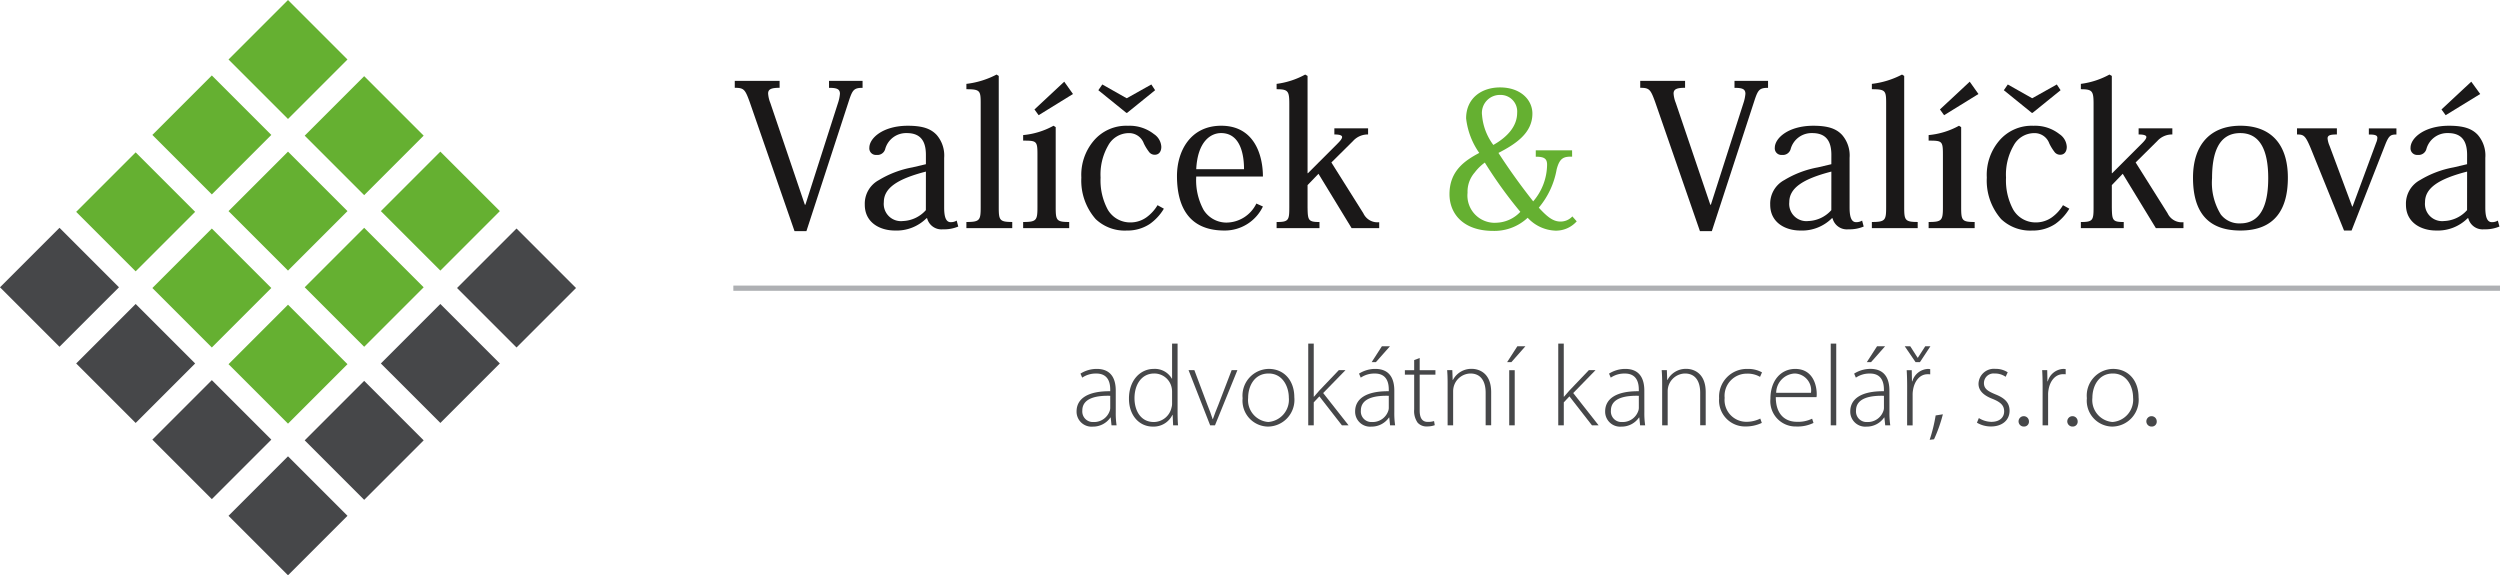 <svg xmlns="http://www.w3.org/2000/svg" width="304.498" height="70.071" viewBox="0 0 304.498 70.071">
  <g id="Group_157" data-name="Group 157" transform="translate(-37.436 -81.299)">
    <g id="Group_1" data-name="Group 1" transform="translate(37.436 81.299)">
      <rect id="Rectangle_1" data-name="Rectangle 1" width="10.247" height="10.247" transform="translate(0 34.991) rotate(-44.997)" fill="#464749"/>
      <rect id="Rectangle_2" data-name="Rectangle 2" width="10.247" height="10.247" transform="matrix(0.707, -0.707, 0.707, 0.707, 9.278, 44.27)" fill="#464749"/>
      <rect id="Rectangle_3" data-name="Rectangle 3" width="10.247" height="10.247" transform="translate(18.556 53.547) rotate(-45)" fill="#464749"/>
      <rect id="Rectangle_4" data-name="Rectangle 4" width="10.248" height="10.248" transform="matrix(0.707, -0.707, 0.707, 0.707, 9.278, 25.803)" fill="#65b031"/>
      <rect id="Rectangle_5" data-name="Rectangle 5" width="10.247" height="10.247" transform="translate(18.556 16.435) rotate(-45)" fill="#65b031"/>
      <rect id="Rectangle_6" data-name="Rectangle 6" width="10.247" height="10.247" transform="matrix(0.707, -0.707, 0.707, 0.707, 27.833, 7.246)" fill="#65b031"/>
      <rect id="Rectangle_7" data-name="Rectangle 7" width="10.247" height="10.247" transform="matrix(0.707, -0.707, 0.707, 0.707, 18.556, 35.079)" fill="#65b031"/>
      <rect id="Rectangle_8" data-name="Rectangle 8" width="10.247" height="10.247" transform="translate(27.833 25.713) rotate(-45)" fill="#65b031"/>
      <rect id="Rectangle_9" data-name="Rectangle 9" width="10.247" height="10.247" transform="translate(37.111 16.524) rotate(-45.003)" fill="#65b031"/>
      <rect id="Rectangle_10" data-name="Rectangle 10" width="10.247" height="10.247" transform="matrix(0.707, -0.707, 0.707, 0.707, 27.834, 44.357)" fill="#65b031"/>
      <rect id="Rectangle_11" data-name="Rectangle 11" width="10.247" height="10.247" transform="translate(37.111 34.991) rotate(-44.997)" fill="#65b031"/>
      <rect id="Rectangle_12" data-name="Rectangle 12" width="10.247" height="10.247" transform="translate(46.389 25.714) rotate(-45.005)" fill="#65b031"/>
      <rect id="Rectangle_13" data-name="Rectangle 13" width="10.248" height="10.248" transform="matrix(0.707, -0.707, 0.707, 0.707, 27.833, 62.824)" fill="#464749"/>
      <rect id="Rectangle_14" data-name="Rectangle 14" width="10.247" height="10.247" transform="translate(37.111 53.634) rotate(-44.998)" fill="#464749"/>
      <rect id="Rectangle_15" data-name="Rectangle 15" width="10.247" height="10.247" transform="translate(46.389 44.27) rotate(-45.01)" fill="#464749"/>
      <rect id="Rectangle_16" data-name="Rectangle 16" width="10.247" height="10.247" transform="translate(55.666 35.078) rotate(-44.998)" fill="#464749"/>
    </g>
    <g id="Group_2" data-name="Group 2" transform="translate(126.93 90.379)">
      <path id="Path_1" data-name="Path 1" d="M116.377,104.125l3.963-12.375a4.721,4.721,0,0,0,.242-1.136c0-.6-.41-.725-1.33-.725v-.846h4.086v.846c-1.014,0-1.209.242-1.6,1.378L116.5,107.34h-1.451L109.585,91.6c-.556-1.523-.7-1.716-1.813-1.716v-.846h5.462v.846c-1.014,0-1.4.169-1.4.7a3.742,3.742,0,0,0,.266,1.136l4.206,12.4Z" transform="translate(-107.772 -88.27)" fill="#1a1818"/>
      <path id="Path_2" data-name="Path 2" d="M127.662,96.889c0-1.4-.435-2.658-2.32-2.658a2.638,2.638,0,0,0-2.635,1.933.982.982,0,0,1-1.064.725.8.8,0,0,1-.87-.87c0-1.183,1.668-2.683,4.689-2.683,1.813,0,2.8.364,3.505,1.112a3.821,3.821,0,0,1,.919,2.8v6.068c0,1.232.266,1.764.8,1.764a1.358,1.358,0,0,0,.725-.192l.193.724a4.416,4.416,0,0,1-1.861.338,1.8,1.8,0,0,1-1.934-1.353h-.073a5.151,5.151,0,0,1-3.868,1.5c-1.739,0-3.649-.919-3.649-3.143a3.252,3.252,0,0,1,1.716-3,12.027,12.027,0,0,1,4.084-1.547l1.644-.387Zm0,2.031c-3.578.919-5.124,2.055-5.124,3.722a2.093,2.093,0,0,0,2.32,2.3,3.929,3.929,0,0,0,2.8-1.328Z" transform="translate(-104.382 -87.1)" fill="#1a1818"/>
      <path id="Path_3" data-name="Path 3" d="M129.945,106.393c1.644,0,1.741-.218,1.741-1.813V91.891c0-1.5-.1-1.668-1.741-1.668V89.57a10.549,10.549,0,0,0,3.675-1.135l.266.168v16c0,1.57.1,1.788,1.644,1.788v.749h-5.584Z" transform="translate(-101.733 -88.435)" fill="#1a1818"/>
      <path id="Path_4" data-name="Path 4" d="M139.343,94.654v9.765c0,1.6.1,1.788,1.644,1.788v.749h-5.609v-.749c1.62,0,1.742-.192,1.742-1.813V97.989c0-1.644-.1-1.692-1.742-1.692v-.676a9.4,9.4,0,0,0,3.7-1.137Zm1.04-5.536,1.064,1.5L137.264,93.2l-.508-.7Z" transform="translate(-100.253 -88.249)" fill="#1a1818"/>
      <path id="Path_5" data-name="Path 5" d="M151,104.515a6.076,6.076,0,0,1-1.716,1.861,4.932,4.932,0,0,1-2.8.8,5.127,5.127,0,0,1-3.794-1.4,7.108,7.108,0,0,1-1.741-5.051,6.428,6.428,0,0,1,1.475-4.448,5.175,5.175,0,0,1,4.206-1.861,4.789,4.789,0,0,1,3.166,1.015,1.977,1.977,0,0,1,.894,1.547c0,.58-.29.967-.8.967a.863.863,0,0,1-.653-.29,5.951,5.951,0,0,1-.677-1.088,1.9,1.9,0,0,0-1.884-1.256,2.859,2.859,0,0,0-2.467,1.522,7.062,7.062,0,0,0-.917,3.892,7.493,7.493,0,0,0,.869,3.891,3.143,3.143,0,0,0,2.733,1.571,3.347,3.347,0,0,0,1.957-.6,4.913,4.913,0,0,0,1.378-1.5Zm-4.5-13.463,2.974-1.668.459.7-3.407,2.756h-.1l-3.407-2.756.484-.7,2.948,1.668Z" transform="translate(-98.736 -88.176)" fill="#1a1818"/>
      <path id="Path_6" data-name="Path 6" d="M160.57,103.173a5.152,5.152,0,0,1-4.69,2.925c-4.5,0-5.777-3.143-5.777-6.647,0-2.974,1.6-6.116,5.39-6.116,4.061,0,5.077,3.626,5.077,6.189h-8.122a7.547,7.547,0,0,0,.895,4.061,3.287,3.287,0,0,0,2.756,1.546,4.089,4.089,0,0,0,3.673-2.32Zm-2.3-4.544c0-1.5-.314-4.4-2.8-4.4-1.257,0-2.853,1.014-3.022,4.4Z" transform="translate(-96.242 -87.1)" fill="#1a1818"/>
      <path id="Path_7" data-name="Path 7" d="M163.411,100.447h.048l3.626-3.626c.314-.314.532-.58.532-.774s-.266-.314-.943-.314v-.748h4.108v.748a2.406,2.406,0,0,0-1.836.8l-2.635,2.611,3.892,6.188a1.891,1.891,0,0,0,1.933,1.088v.725h-3.359l-4.037-6.623-1.33,1.378v2.708c.025,1.57.074,1.788,1.451,1.788v.749h-5.221v-.749c1.473,0,1.546-.218,1.546-1.813V92.012c0-1.571-.144-1.789-1.546-1.789V89.57a9.871,9.871,0,0,0,3.481-1.135l.289.168Z" transform="translate(-93.644 -88.435)" fill="#1a1818"/>
      <path id="Path_8" data-name="Path 8" d="M191.127,98.1c-1.038-.024-1.522.169-1.884,1.547a9.907,9.907,0,0,1-2.176,4.666c1.064,1.159,1.765,1.691,2.634,1.691a1.934,1.934,0,0,0,1.452-.627l.532.6a3.391,3.391,0,0,1-2.587,1.136,4.835,4.835,0,0,1-3.385-1.571,5.925,5.925,0,0,1-4.205,1.6c-3.626,0-5.319-2.079-5.319-4.471,0-2.9,1.958-4.134,3.626-5.027a9.073,9.073,0,0,1-1.6-4.206c0-2.442,1.861-3.771,4.134-3.771,2.489,0,3.939,1.5,3.939,3.191,0,2.393-2.078,3.722-4.134,4.787,1.185,1.836,2.588,3.818,4.231,5.9a6.947,6.947,0,0,0,1.692-4.472c0-.774-.412-.967-1.378-.967v-.774h4.423Zm-9.33,8.05a4.181,4.181,0,0,0,3.022-1.33,53.025,53.025,0,0,1-4.326-6,5.831,5.831,0,0,0-1.233,1.209,3.544,3.544,0,0,0-.87,2.466A3.321,3.321,0,0,0,181.8,106.155Zm-1.644-13.126a6.976,6.976,0,0,0,1.378,3.649c1.839-1.04,2.9-2.369,2.9-3.915a2.013,2.013,0,0,0-2.031-2.176A2.189,2.189,0,0,0,180.152,93.029Z" transform="translate(-89.137 -88.099)" fill="#65b031"/>
      <path id="Path_9" data-name="Path 9" d="M203.052,104.125l3.966-12.375a4.833,4.833,0,0,0,.241-1.136c0-.6-.411-.725-1.33-.725v-.846h4.086v.846c-1.015,0-1.209.242-1.6,1.378l-5.245,16.074h-1.451L196.261,91.6c-.556-1.523-.7-1.716-1.813-1.716v-.846h5.462v.846c-1.015,0-1.4.169-1.4.7a3.7,3.7,0,0,0,.266,1.136l4.206,12.4Z" transform="translate(-84.163 -88.27)" fill="#1a1818"/>
      <path id="Path_10" data-name="Path 10" d="M214.339,96.889c0-1.4-.435-2.658-2.322-2.658a2.637,2.637,0,0,0-2.634,1.933.982.982,0,0,1-1.064.725.8.8,0,0,1-.869-.87c0-1.183,1.667-2.683,4.689-2.683,1.813,0,2.8.364,3.5,1.112a3.821,3.821,0,0,1,.919,2.8v6.068c0,1.232.266,1.764.8,1.764a1.358,1.358,0,0,0,.725-.192l.193.724a4.416,4.416,0,0,1-1.861.338,1.8,1.8,0,0,1-1.934-1.353h-.073a5.146,5.146,0,0,1-3.867,1.5c-1.741,0-3.65-.919-3.65-3.143a3.252,3.252,0,0,1,1.716-3,12.014,12.014,0,0,1,4.086-1.547l1.644-.387Zm0,2.031c-3.578.919-5.125,2.055-5.125,3.722a2.093,2.093,0,0,0,2.321,2.3,3.932,3.932,0,0,0,2.8-1.328Z" transform="translate(-80.774 -87.1)" fill="#1a1818"/>
      <path id="Path_11" data-name="Path 11" d="M216.622,106.393c1.643,0,1.739-.218,1.739-1.813V91.891c0-1.5-.1-1.668-1.739-1.668V89.57a10.527,10.527,0,0,0,3.672-1.135l.266.168v16c0,1.57.1,1.788,1.644,1.788v.749h-5.582Z" transform="translate(-78.124 -88.435)" fill="#1a1818"/>
      <path id="Path_12" data-name="Path 12" d="M226.018,94.654v9.765c0,1.6.1,1.788,1.644,1.788v.749h-5.607v-.749c1.62,0,1.741-.192,1.741-1.813V97.989c0-1.644-.1-1.692-1.741-1.692v-.676a9.4,9.4,0,0,0,3.7-1.137Zm1.041-5.536,1.064,1.5L223.941,93.2l-.508-.7Z" transform="translate(-76.644 -88.249)" fill="#1a1818"/>
      <path id="Path_13" data-name="Path 13" d="M237.678,104.515a6.082,6.082,0,0,1-1.718,1.861,4.928,4.928,0,0,1-2.8.8,5.127,5.127,0,0,1-3.794-1.4,7.108,7.108,0,0,1-1.741-5.051,6.428,6.428,0,0,1,1.475-4.448,5.174,5.174,0,0,1,4.205-1.861,4.79,4.79,0,0,1,3.167,1.015,1.977,1.977,0,0,1,.894,1.547c0,.58-.291.967-.8.967a.861.861,0,0,1-.653-.29,5.882,5.882,0,0,1-.677-1.088,1.9,1.9,0,0,0-1.884-1.256,2.859,2.859,0,0,0-2.467,1.522,7.061,7.061,0,0,0-.919,3.892,7.479,7.479,0,0,0,.87,3.891,3.141,3.141,0,0,0,2.732,1.571,3.348,3.348,0,0,0,1.958-.6,4.928,4.928,0,0,0,1.378-1.5Zm-4.5-13.463,2.974-1.668.459.7-3.409,2.756h-.1L229.7,90.085l.483-.7,2.949,1.668Z" transform="translate(-75.128 -88.176)" fill="#1a1818"/>
      <path id="Path_14" data-name="Path 14" d="M240.4,100.447h.048l3.626-3.626c.314-.314.532-.58.532-.774s-.266-.314-.943-.314v-.748h4.108v.748a2.407,2.407,0,0,0-1.836.8L243.3,99.142l3.891,6.188a1.893,1.893,0,0,0,1.934,1.088v.725h-3.36l-4.037-6.623L240.4,101.9v2.708c.025,1.57.074,1.788,1.45,1.788v.749h-5.222v-.749c1.476,0,1.548-.218,1.548-1.813V92.012c0-1.571-.145-1.789-1.548-1.789V89.57a9.853,9.853,0,0,0,3.482-1.135l.289.168Z" transform="translate(-72.675 -88.435)" fill="#1a1818"/>
      <path id="Path_15" data-name="Path 15" d="M247.363,99.669c0-4.013,2.1-6.334,5.777-6.334,3.505,0,5.778,2.032,5.778,6.334,0,3.794-1.547,6.429-5.778,6.429S247.363,103.536,247.363,99.669Zm2.321.048a7.343,7.343,0,0,0,1.064,4.423,2.82,2.82,0,0,0,2.368,1.088c2.9,0,3.409-3.045,3.409-5.511,0-3.385-.991-5.486-3.409-5.486C250.408,94.231,249.684,96.792,249.684,99.717Z" transform="translate(-69.751 -87.1)" fill="#1a1818"/>
      <path id="Path_16" data-name="Path 16" d="M263.966,106.031h-.919L258.986,96c-.651-1.546-.846-1.668-1.667-1.668v-.748h4.858v.748c-.822,0-1.135.1-1.135.484a2.907,2.907,0,0,0,.24.894l2.756,7.4h.048l2.877-7.783a1.694,1.694,0,0,0,.144-.579c0-.314-.266-.412-1.038-.412v-.748h3.359v.748c-.7,0-.917.122-1.354,1.21Z" transform="translate(-67.039 -87.033)" fill="#1a1818"/>
      <path id="Path_17" data-name="Path 17" d="M275.195,98.037c0-1.4-.435-2.658-2.321-2.658a2.636,2.636,0,0,0-2.634,1.933.982.982,0,0,1-1.064.725.8.8,0,0,1-.87-.87c0-1.183,1.668-2.683,4.69-2.683,1.812,0,2.8.364,3.5,1.112a3.826,3.826,0,0,1,.917,2.8v6.068c0,1.232.266,1.764.8,1.764a1.355,1.355,0,0,0,.725-.192l.195.724a4.424,4.424,0,0,1-1.861.338,1.8,1.8,0,0,1-1.934-1.353h-.073a5.148,5.148,0,0,1-3.867,1.5c-1.741,0-3.65-.919-3.65-3.143a3.251,3.251,0,0,1,1.715-3,12.024,12.024,0,0,1,4.086-1.547l1.644-.387Zm0,2.031c-3.577.919-5.124,2.055-5.124,3.722a2.093,2.093,0,0,0,2.32,2.3,3.931,3.931,0,0,0,2.8-1.328Zm.508-10.95,1.088,1.5L272.584,93.2l-.508-.7Z" transform="translate(-64.198 -88.249)" fill="#1a1818"/>
    </g>
    <rect id="Rectangle_17" data-name="Rectangle 17" width="215.178" height="0.636" transform="translate(126.756 116.083)" fill="#aeb0b3"/>
    <g id="Group_3" data-name="Group 3" transform="translate(168.561 123.15)">
      <path id="Path_18" data-name="Path 18" d="M145.265,121.89a9.928,9.928,0,0,0,.1,1.6h-.617l-.1-.966h-.027a2.571,2.571,0,0,1-2.155,1.12,1.825,1.825,0,0,1-1.975-1.846c0-1.555,1.358-2.493,4.1-2.466v-.182c0-.658-.125-1.987-1.72-1.972a2.936,2.936,0,0,0-1.695.5l-.21-.49a3.706,3.706,0,0,1,1.975-.575c1.945,0,2.323,1.456,2.323,2.645Zm-.673-2c-1.47-.041-3.4.183-3.4,1.793a1.284,1.284,0,0,0,1.342,1.4,2.011,2.011,0,0,0,1.989-1.344,1.123,1.123,0,0,0,.069-.406Z" transform="translate(-140.491 -113.532)" fill="#464749"/>
      <path id="Path_19" data-name="Path 19" d="M151.429,114.191v8.4c0,.49.014,1.079.056,1.554h-.6l-.056-1.272H150.8a2.547,2.547,0,0,1-2.393,1.426c-1.667,0-2.9-1.386-2.9-3.387-.013-2.239,1.372-3.64,3.023-3.64a2.378,2.378,0,0,1,2.2,1.19h.028v-4.27Zm-.672,5.895a2.379,2.379,0,0,0-.07-.616,2.152,2.152,0,0,0-2.113-1.638c-1.471,0-2.393,1.274-2.393,3.009,0,1.51.755,2.9,2.35,2.9a2.228,2.228,0,0,0,2.157-1.75,1.754,1.754,0,0,0,.07-.56Z" transform="translate(-139.125 -114.191)" fill="#464749"/>
      <path id="Path_20" data-name="Path 20" d="M151.92,116.733l1.568,4.172c.266.658.476,1.218.658,1.792h.028c.182-.56.434-1.148.686-1.792l1.6-4.172h.7l-2.729,6.719h-.588l-2.631-6.719Z" transform="translate(-137.572 -113.499)" fill="#464749"/>
      <path id="Path_21" data-name="Path 21" d="M159.465,123.639a3.15,3.15,0,0,1-3.079-3.457,3.251,3.251,0,0,1,3.177-3.57c1.863,0,3.121,1.4,3.121,3.458a3.255,3.255,0,0,1-3.2,3.569Zm.042-.56a2.718,2.718,0,0,0,2.507-2.981c0-1.232-.686-2.925-2.463-2.925-1.723,0-2.491,1.526-2.491,2.967a2.671,2.671,0,0,0,2.435,2.939Z" transform="translate(-136.162 -113.532)" fill="#464749"/>
      <path id="Path_22" data-name="Path 22" d="M163.339,120.66h.028c.168-.211.434-.519.644-.743l2.379-2.491h.812l-2.715,2.786,3.093,3.933h-.812l-2.743-3.527-.686.729v2.8h-.672v-9.954h.672Z" transform="translate(-134.451 -114.191)" fill="#464749"/>
      <path id="Path_23" data-name="Path 23" d="M171.929,122.48a10.074,10.074,0,0,0,.1,1.6h-.616l-.1-.966h-.027a2.571,2.571,0,0,1-2.155,1.12,1.825,1.825,0,0,1-1.975-1.846c0-1.555,1.358-2.493,4.1-2.466v-.182c0-.658-.125-1.987-1.72-1.972a2.936,2.936,0,0,0-1.695.5l-.21-.49a3.705,3.705,0,0,1,1.975-.575c1.945,0,2.323,1.456,2.323,2.645Zm-.673-2c-1.47-.041-3.4.183-3.4,1.793a1.284,1.284,0,0,0,1.342,1.4,2.011,2.011,0,0,0,1.989-1.344,1.123,1.123,0,0,0,.069-.406Zm.141-6.032-1.709,1.931h-.517l1.244-1.931Z" transform="translate(-133.228 -114.122)" fill="#464749"/>
      <path id="Path_24" data-name="Path 24" d="M173.723,115.567v1.484h1.917v.546h-1.917v4.368c0,.854.266,1.386.981,1.386a2.531,2.531,0,0,0,.769-.1l.085.5a2.656,2.656,0,0,1-.938.154,1.433,1.433,0,0,1-1.149-.461,2.459,2.459,0,0,1-.42-1.611V117.6h-1.132v-.546h1.132v-1.23Z" transform="translate(-131.931 -113.816)" fill="#464749"/>
      <path id="Path_25" data-name="Path 25" d="M176.022,118.375c0-.615-.014-1.078-.057-1.61h.63l.043,1.2h.028a2.528,2.528,0,0,1,2.311-1.359c.643,0,2.35.322,2.35,2.842v4.031h-.672V119.51c0-1.232-.476-2.337-1.861-2.337a2.154,2.154,0,0,0-2.015,1.552,2.384,2.384,0,0,0-.084.589v4.171h-.672Z" transform="translate(-130.829 -113.532)" fill="#464749"/>
      <path id="Path_26" data-name="Path 26" d="M183.933,114.445l-1.708,1.931h-.518l1.244-1.931Zm-1.973,9.631v-6.719h.671v6.719Z" transform="translate(-129.264 -114.122)" fill="#464749"/>
      <path id="Path_27" data-name="Path 27" d="M187.274,120.66h.029c.168-.211.434-.519.644-.743l2.379-2.491h.812l-2.715,2.786,3.092,3.933h-.81l-2.745-3.527-.686.729v2.8H186.6v-9.954h.672Z" transform="translate(-127.931 -114.191)" fill="#464749"/>
      <path id="Path_28" data-name="Path 28" d="M195.864,121.89a10.076,10.076,0,0,0,.1,1.6h-.616l-.1-.966h-.028a2.567,2.567,0,0,1-2.155,1.12,1.826,1.826,0,0,1-1.975-1.846c0-1.555,1.359-2.493,4.1-2.466v-.182c0-.658-.126-1.987-1.722-1.972a2.939,2.939,0,0,0-1.695.5l-.21-.49a3.712,3.712,0,0,1,1.975-.575c1.945,0,2.323,1.456,2.323,2.645Zm-.672-2c-1.47-.041-3.4.183-3.4,1.793a1.285,1.285,0,0,0,1.344,1.4,2.008,2.008,0,0,0,1.987-1.344,1.126,1.126,0,0,0,.07-.406Z" transform="translate(-126.709 -113.532)" fill="#464749"/>
      <path id="Path_29" data-name="Path 29" d="M196.559,118.375c0-.615-.014-1.078-.057-1.61h.631l.042,1.2h.028a2.528,2.528,0,0,1,2.311-1.359c.644,0,2.35.322,2.35,2.842v4.031h-.672V119.51c0-1.232-.476-2.337-1.861-2.337a2.154,2.154,0,0,0-2.015,1.552,2.384,2.384,0,0,0-.084.589v4.171h-.672Z" transform="translate(-125.235 -113.532)" fill="#464749"/>
      <path id="Path_30" data-name="Path 30" d="M207.2,123.191a4.582,4.582,0,0,1-1.973.434A3.166,3.166,0,0,1,202,120.2a3.372,3.372,0,0,1,3.457-3.584,3.439,3.439,0,0,1,1.765.42l-.238.546a3.017,3.017,0,0,0-1.583-.391,2.7,2.7,0,0,0-2.728,2.953,2.653,2.653,0,0,0,2.659,2.912,3.726,3.726,0,0,0,1.68-.393Z" transform="translate(-123.737 -113.532)" fill="#464749"/>
      <path id="Path_31" data-name="Path 31" d="M207.566,120.055c0,2.143,1.177,3,2.563,3a3.881,3.881,0,0,0,1.861-.379l.168.518a4.432,4.432,0,0,1-2.113.434,3.08,3.08,0,0,1-3.135-3.373c0-2.239,1.286-3.64,3.023-3.64,2.2,0,2.617,2.071,2.617,3.038a1.709,1.709,0,0,1-.028.4Zm4.285-.532a2.054,2.054,0,0,0-2-2.35,2.385,2.385,0,0,0-2.239,2.35Z" transform="translate(-122.4 -113.532)" fill="#464749"/>
      <path id="Path_32" data-name="Path 32" d="M212.684,114.191h.671v9.954h-.671Z" transform="translate(-120.827 -114.191)" fill="#464749"/>
      <path id="Path_33" data-name="Path 33" d="M219.327,122.48a10.074,10.074,0,0,0,.1,1.6h-.616l-.1-.966h-.028a2.567,2.567,0,0,1-2.155,1.12,1.826,1.826,0,0,1-1.975-1.846c0-1.555,1.359-2.493,4.1-2.466v-.182c0-.658-.126-1.987-1.722-1.972a2.936,2.936,0,0,0-1.695.5l-.21-.49A3.709,3.709,0,0,1,217,117.2c1.945,0,2.323,1.456,2.323,2.645Zm-.672-2c-1.47-.041-3.4.183-3.4,1.793a1.285,1.285,0,0,0,1.344,1.4,2.009,2.009,0,0,0,1.987-1.344,1.125,1.125,0,0,0,.07-.406Zm.14-6.032-1.709,1.931h-.517l1.246-1.931Z" transform="translate(-120.318 -114.122)" fill="#464749"/>
      <path id="Path_34" data-name="Path 34" d="M221.084,116.376l-1.316-1.931h.671l.9,1.4h.028l.9-1.4h.63l-1.274,1.931Zm-1.022,3c0-.672-.014-1.358-.056-2.015h.616l.027,1.359h.043a2.069,2.069,0,0,1,1.9-1.513,1.589,1.589,0,0,1,.28.029v.629a2.491,2.491,0,0,0-.321-.013c-.925,0-1.583.8-1.765,1.875a3.143,3.143,0,0,0-.056.644v3.709h-.672Z" transform="translate(-118.898 -114.122)" fill="#464749"/>
      <path id="Path_35" data-name="Path 35" d="M222.155,124.065a19.293,19.293,0,0,0,.728-2.967l.88-.14A17.508,17.508,0,0,1,222.687,124Z" transform="translate(-118.248 -112.348)" fill="#464749"/>
      <path id="Path_36" data-name="Path 36" d="M226.914,122.6a2.972,2.972,0,0,0,1.512.462c1.064,0,1.569-.575,1.569-1.272,0-.743-.449-1.135-1.415-1.527-1.106-.42-1.708-1.022-1.708-1.834a1.879,1.879,0,0,1,2.073-1.821,2.646,2.646,0,0,1,1.484.42l-.253.546a2.26,2.26,0,0,0-1.342-.4,1.173,1.173,0,0,0-1.3,1.162c0,.7.476.992,1.386,1.372,1.092.434,1.735.981,1.735,2,0,1.149-.9,1.917-2.267,1.917a3.322,3.322,0,0,1-1.708-.461Z" transform="translate(-117.016 -113.532)" fill="#464749"/>
      <path id="Path_37" data-name="Path 37" d="M231.314,122.4a.633.633,0,1,1,.588-.629.59.59,0,0,1-.574.629Z" transform="translate(-115.902 -112.297)" fill="#464749"/>
      <path id="Path_38" data-name="Path 38" d="M232.979,118.781c0-.672-.013-1.358-.056-2.015h.617l.027,1.359h.042a2.072,2.072,0,0,1,1.9-1.513,1.586,1.586,0,0,1,.28.029v.629a2.5,2.5,0,0,0-.322-.013c-.924,0-1.582.8-1.763,1.875a3.053,3.053,0,0,0-.056.644v3.709h-.673Z" transform="translate(-115.315 -113.532)" fill="#464749"/>
      <path id="Path_39" data-name="Path 39" d="M235.978,122.4a.633.633,0,1,1,.588-.629.59.59,0,0,1-.574.629Z" transform="translate(-114.632 -112.297)" fill="#464749"/>
      <path id="Path_40" data-name="Path 40" d="M240.282,123.639a3.15,3.15,0,0,1-3.079-3.457,3.25,3.25,0,0,1,3.177-3.57c1.863,0,3.121,1.4,3.121,3.458a3.255,3.255,0,0,1-3.205,3.569Zm.042-.56a2.719,2.719,0,0,0,2.507-2.981c0-1.232-.687-2.925-2.465-2.925-1.723,0-2.491,1.526-2.491,2.967a2.671,2.671,0,0,0,2.435,2.939Z" transform="translate(-114.149 -113.532)" fill="#464749"/>
      <path id="Path_41" data-name="Path 41" d="M243.546,122.4a.633.633,0,1,1,.588-.629.59.59,0,0,1-.574.629Z" transform="translate(-112.57 -112.297)" fill="#464749"/>
    </g>
  </g>
</svg>

